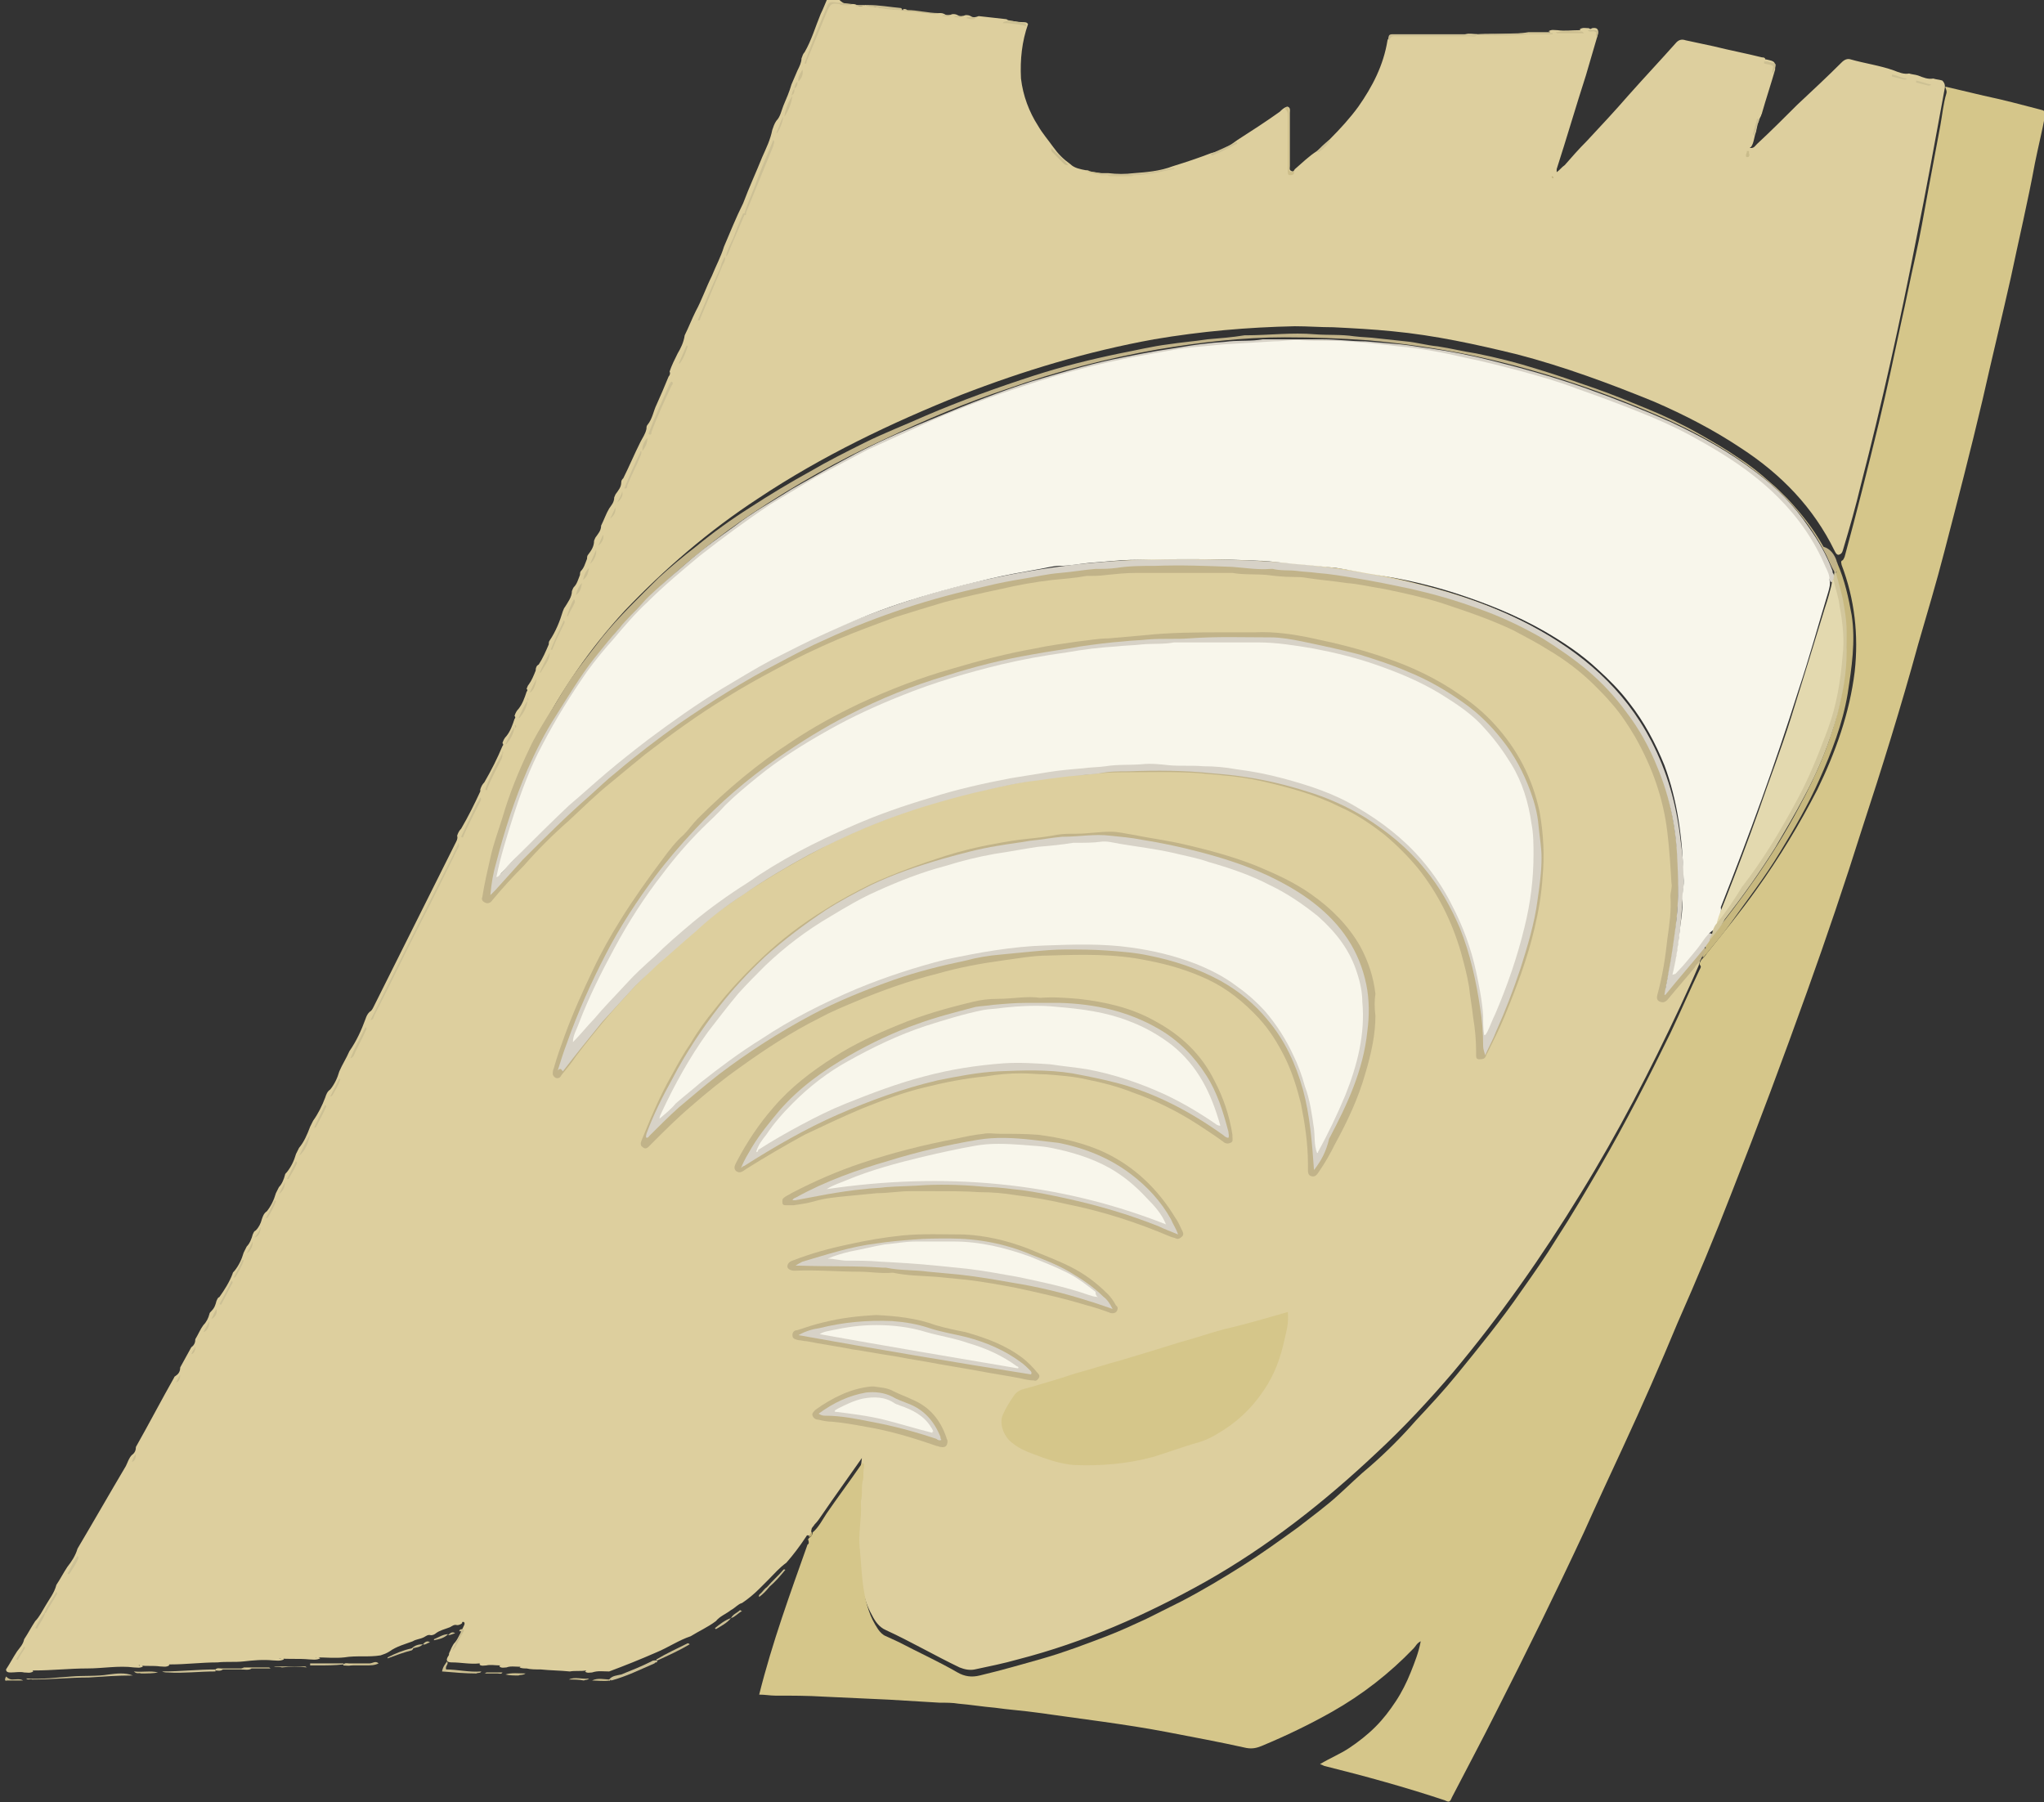 <svg version="1.1" id="Calque_1" xmlns="http://www.w3.org/2000/svg" x="0" y="0" viewBox="0 0 203 179" style="enable-background:new 0 0 203 179" xml:space="preserve"><rect x="0" y="0" width="203" height="179" fill="#333333" stroke="none"/><style>.st0{fill:#ddcf9e}.st1{fill:#d5c68a}.st2{fill:#ccc196}.st4{fill:#cdc093}.st5{fill:#ccc095}.st6{fill:#ccbf94}.st9{fill:#ccc096}.st11{fill:#ccbf91}.st12{fill:#ccbf93}.st13{fill:#cabe92}.st14{fill:#ccc093}.st15{fill:#cdc092}.st19{fill:#cec195}.st20{fill:#ccc094}.st21{fill:#cbbe8f}.st26{fill:#ccbf92}.st29{fill:#cbbf94}.st32{fill:#ccbf8f}.st33{fill:#cdc194}.st35{fill:#cfc291}.st36{fill:#cbbf93}.st38{fill:#cbbf92}.st42{fill:#c1b389}.st46{fill:#d7d2c7}.st48{fill:#f8f6eb}</style><path class="st0" d="M84.6.4c.2 0 .3 0 .5.1.3.2.5.1.8 0 .2 0 .3 0 .5.1 1.1.2 2.2.3 3.3.4 1.2.1 2.4.4 3.6.3.2 0 .3 0 .5.1.3.2.5.1.8 0 .2 0 .3 0 .5.1.3.2.5.1.8 0 .2 0 .3 0 .5.1.3.2.5.1.8 0l2.7.3c.1 0 .2.1.2.1.5.1 1 .2 1.5.2.2 0 .4 0 .5.2-.6 1.7-.8 3.5-.7 5.4.2 1.7.8 3.3 1.7 4.7.4.7 1 1.4 1.5 2.1.5.7 1 1.2 1.7 1.7.4.4 1 .5 1.5.6.1 0 .3 0 .4.1.4.1.9.2 1.3.2h.6c.8.1 1.7.1 2.5 0 1.3-.1 2.6-.2 3.9-.7 1.3-.4 2.5-.8 3.8-1.3 1-.2 1.8-.7 2.6-1.3 1.4-.9 2.8-1.8 4.2-2.8.2-.2.4-.4.7-.5.4 0 .3.4.3.6v5.3c0 .2-.1.4.2.5.2.1.2-.1.3-.2.7-.6 1.4-1.3 2.2-1.8.5-.3.9-.8 1.3-1.2 1-1 2-2.1 2.8-3.2 1.4-2 2.5-4.1 2.9-6.6 0-.1.1-.1.1-.2.1-.4.4-.3.7-.3h6.3c.6 0 1.3-.1 1.9-.1 1.7-.1 3.3.1 5-.2h2c.4 0-.1-.1 0-.1.3-.2.6-.1.9-.1.7.1 1.4 0 2.1 0h.2s-.1 0-.1-.1c.3-.2.6-.1.9-.1.1.1.2.1.3 0 .5-.1.7.1.6.6-.4 1.4-.8 2.7-1.2 4.1-1 3.1-1.9 6.2-2.9 9.3v.3c.3-.2.5-.5.8-.7.7-.8 1.4-1.6 2.2-2.4 1.4-1.5 2.8-3 4.1-4.5 1.6-1.8 3.2-3.5 4.8-5.3.3-.3.6-.3.9-.2.9.2 1.9.4 2.8.6 1.6.4 3.2.7 4.8 1.1.1 0 .2 0 .3.1 0 .1 0 .1.1.1.9.2.9.2.9 1-.4 1.4-.9 2.9-1.3 4.3 0 .1-.1.2-.1.3-.3.5-.4 1.1-.5 1.6-.2.5-.2 1.1-.5 1.5-.1 0-.1.1-.1.1h.1c.3 0 .4-.2.6-.4 1.4-1.3 2.7-2.6 4-3.9 1.5-1.4 3-2.8 4.4-4.2.3-.3.6-.4.9-.3 1.4.4 2.9.6 4.3 1.1.5.2 1 .4 1.5.3.3.1.6.1.9.2.5.2 1 .4 1.5.3.3.1.6.1.9.2.3.3.3.6.2 1-.9 4.9-1.8 9.9-2.8 14.8-1.6 8.2-3.4 16.3-5.5 24.4-.5 2.1-1.1 4.2-1.7 6.2-.1.3-.1.6-.5.7-.2 0-.3-.2-.4-.4-2.1-4.3-5.3-7.6-9.3-10.2-2.7-1.8-5.6-3.3-8.6-4.6-4.4-1.8-9-3.5-13.6-4.7-4.1-1-8.2-1.9-12.4-2.3-2-.2-3.9-.3-5.9-.4-1.3 0-2.5-.1-3.8-.1-4.7.1-9.3.5-14 1.3-6.6 1.2-12.9 3.1-19.1 5.5-7 2.8-13.9 6.1-20.2 10.3-4.9 3.2-9.3 7-13.3 11.2-3.4 3.7-6.3 7.9-8.6 12.4s-3.8 9.4-4.8 14.4c-.1.3-.3.7.1.9.4.2.5-.3.7-.5 1.9-2 3.7-4 5.7-6 6.4-6.2 13.4-11.7 21.2-16 7.6-4.2 15.7-7.2 24.3-8.8 3.1-.6 6.2-1 9.4-1.3 4.1-.4 8.2-.3 12.3-.2 6.3.2 12.5.8 18.6 2.4 4.8 1.2 9.4 2.9 13.6 5.6 5.8 3.8 9.6 9 11.2 15.8.4 1.8.6 3.6.7 5.4.3 4.3-.4 8.5-1.2 12.6v.2c0 .2-.2.5.1.7.3.1.4-.1.6-.3.7-.7 1.3-1.5 1.9-2.2.2-.3.4-.6.7-.7.5.1.3.5.2.8-.6 1.4-1.2 2.7-1.8 4-3 6.4-6.2 12.6-9.9 18.6-3.8 6.2-8 12.2-12.7 17.8-2.4 2.8-4.9 5.5-7.6 8-5.2 4.9-10.8 9.3-17 12.8-5.9 3.3-12 6-18.6 7.7-1.4.4-2.9.7-4.3 1-.5.1-1 0-1.5-.2-2.5-1.2-4.9-2.6-7.3-3.7-.7-.3-1.1-.9-1.4-1.5-.9-1.6-1.1-3.3-1.3-5.1-.1-1.3-.3-2.5-.2-3.8.2-2.2.2-4.4.5-6.7-1.4 2-2.7 3.8-4 5.7-.2.3-.4.6-.7.9-.1.2-.3.3-.3.5-.1.2.1.6-.3.6-.2-.1-.2.1-.3.2-.6.9-1.2 1.7-1.9 2.5-.7.5-1.2 1.1-1.8 1.7l-.9.9c-.5.5-1.1 1-1.7 1.4-.4.1-.7.5-1.1.7-.5.4-1.1.6-1.5 1.1-.8.6-1.7 1-2.5 1.5-1.2.4-2.2 1.1-3.4 1.6-1.6.7-3.1 1.3-4.7 1.9-.6 0-1.1-.1-1.7.1-.2 0-.5.1-.7-.1 0 0 .1 0 .1-.1-.5.1-1.1 0-1.6.1-1-.1-1.9-.1-2.9-.2-.5 0-1 0-1.4-.1-.2 0-.5 0-.7-.1.1-.1.2-.1.4-.1-.6.1-1.2-.1-1.7.1-.2 0-.5.1-.7-.1 0-.1.1-.1.2-.1h-.1c-.5 0-1-.1-1.4 0-.2 0-.5.1-.7-.1.1 0 .1-.1 0-.1-.9.1-1.8-.1-2.7-.1-.4 0-.7-.1-.4-.6.1-.1.1-.2.1-.3.2-.4.3-.8.6-1.1.4-.5.6-1.1.9-1.7.1-.2 0-.4-.2-.3v.1c-.1.1-.3.2-.5.2-.3-.1-.5.1-.7.2-.5.2-1 .3-1.4.6-.1.1-.3.2-.5.2-.3-.1-.5.1-.7.2-.4.2-.8.2-1.1.4-.8.3-1.6.5-2.3 1-.3.2-.6.3-.9.4-1.2.2-2.4 0-3.6.2-.9.1-1.9 0-2.8 0-.1 0 0 .1 0 0h.1c.1 0 .2 0 .3.1-.4.2-.8.1-1.1.1-1-.1-2 0-3-.1.2.1.4-.1.5.1-.4.2-.8.1-1.1.1-1-.1-2 0-2.9.1-.9.1-1.7 0-2.6.1-1.6 0-3.1.2-4.7.2h-.1c-.1.1.1 0 0 .1-.3.2-.6.1-.9.1-.7-.1-1.4 0-2-.1-.2-.1-.1.1 0 0h.1c.1 0 .1 0 .2.1-.3.2-.6.1-.9.1-1.5-.2-3.1.1-4.6.1-1.8 0-3.5.2-5.3.2h-.1c-.1 0 0 .1 0 .1-.3.2-.6.1-.9.1-.4-.1-.9 0-1.3 0-.2 0-.5 0-.5-.3.4-.6.7-1.2 1.1-1.8.3-.4.6-.7.7-1.2.4-.6.7-1.2 1.1-1.8.4-.4.7-1 1-1.5.4-.7.9-1.3 1.1-2.1.4-.6.7-1.2 1.1-1.8.4-.5.8-1.1 1-1.8 1.6-2.7 3.2-5.5 4.8-8.2.2-.4.3-.8.6-1.1.3-.2.4-.5.4-.8 1.3-2.3 2.5-4.6 3.8-6.9 0-.1.1-.1.2-.2.3-.2.4-.5.4-.8.4-.7.7-1.3 1.1-2 .3-.2.4-.5.4-.8.3-.5.5-1 .8-1.4.3-.3.5-.7.6-1.1 0-.1.1-.2.2-.3.3-.3.4-.6.5-1 .1-.2.1-.3.3-.4.5-.7 1-1.5 1.3-2.3 0-.1.1-.2.2-.3.4-.5.7-1.1.9-1.8l.3-.6c.3-.3.5-.8.6-1.2.1-.2.1-.3.3-.4.3-.3.5-.7.6-1.1.1-.3.2-.6.5-.8.4-.5.7-1.1.9-1.8l.3-.6c.3-.3.5-.8.6-1.2 0-.1.1-.2.2-.3.4-.5.7-1.1.9-1.8l.3-.6c.5-.6.8-1.3 1.1-2.1l.3-.6c.5-.7.9-1.5 1.2-2.3.1-.3.2-.6.5-.8.4-.5.7-1.1.9-1.8.3-.7.7-1.3 1-2 .7-1 1.2-2.1 1.6-3.2.1-.3.2-.5.4-.7.2-.1.3-.3.4-.5l8.1-16.2c.1-.2.3-.5.2-.8.1-.3.2-.5.4-.7.7-1.2 1.3-2.4 1.9-3.7v-.2c.1-.3.2-.5.4-.7.7-1.2 1.3-2.4 1.8-3.6.1-.1.1-.2 0-.3.1-.3.2-.5.4-.7.4-.5.6-1.1.8-1.7.1-.1.1-.2 0-.3.1-.3.2-.5.4-.7.4-.5.6-1.1.8-1.7.1-.1.1-.2 0-.3.1-.2.1-.3.2-.4.3-.4.5-.9.7-1.4 0-.3.1-.5.3-.6.4-.6.7-1.3 1-2 0-.1 0-.3.1-.4.6-.9 1-1.9 1.3-2.9.1-.2.1-.3.2-.4.3-.5.7-1 .7-1.6.1-.2.1-.3.2-.4.3-.3.4-.7.6-1.2 0-.1 0-.3.1-.4.3-.3.4-.7.6-1.2 0-.1 0-.3.1-.4.3-.4.6-.8.6-1.4.1-.2.1-.3.2-.4.2-.3.5-.6.5-1.1.3-.6.5-1.2.8-1.7.2-.3.5-.6.5-1.1.1-.2.1-.3.2-.4.2-.3.5-.6.5-1.1 0-.2.1-.3.2-.4.6-1.2 1.1-2.4 1.7-3.6.2-.4.5-.8.6-1.3 0-.1 0-.3.1-.4.5-.6.6-1.4.9-2 .4-.9.8-1.8 1.2-2.8.1-.1.2-.3.1-.5.2-.6.5-1.2.8-1.8.3-.5.6-1.1.7-1.8.4-.8.7-1.6 1.1-2.4.6-1.1 1-2.3 1.6-3.5.4-1 .9-1.9 1.2-2.9.6-1.4 1.2-2.9 1.9-4.3.6-1.6 1.3-3.1 1.9-4.6.4-.9.8-1.7 1-2.7.1-.3.2-.6.4-.9.4-.4.5-1 .7-1.5.3-.7.6-1.4.8-2.1.1-.2.2-.5.3-.7.1-.2.2-.5.3-.7.2-.4.4-.8.4-1.2.1-.2.1-.4.3-.6.7-1.2 1.1-2.6 1.6-3.8.3-.6.5-1.2.8-1.8.1-.3.3-.3.5-.3.6.9 1.2 1.3 1.8 1.1z"/><path class="st1" d="M80.2 153.4c.2-.1.1-.3.1-.4-.1-.1 0-.2.1-.3.2-.1.3-.3.3-.5.6-.5 1-1.3 1.4-1.9 1.1-1.6 2.3-3.2 3.4-4.8 0-.1.1-.1.2-.2.2.1.1.3.1.5-.1.4 0 .8-.1 1.2-.2.7 0 1.4-.2 2.1v.2c.1 1.5-.3 3-.1 4.6.2 2.1.2 4.1.9 6.1.2.6.5 1.2.9 1.8.2.3.5.6.8.7.4.2.9.4 1.3.6 1.9 1 3.9 1.9 5.8 3 .7.4 1.4.5 2.2.3 2.1-.5 4.2-1.1 6.3-1.7 2.1-.6 4.2-1.4 6.3-2.2 1.3-.5 2.6-1.1 3.9-1.7l3.6-1.8c2.1-1.1 4.1-2.3 6-3.5 1.9-1.2 3.7-2.5 5.5-3.8 1.4-1.1 2.8-2.1 4.1-3.3 1-.9 2-1.9 3.1-2.8 1.6-1.4 3.1-2.9 4.5-4.5 1.4-1.5 2.8-3 4.1-4.6 2.2-2.7 4.4-5.4 6.4-8.3 1.2-1.7 2.4-3.4 3.5-5.2 1.5-2.3 2.9-4.7 4.3-7.1 2.5-4.3 4.8-8.8 7-13.3 1-2.1 1.9-4.2 2.9-6.3.1-.2.2-.3 0-.5 0-.5.5-.7.7-1.1 1.7-2.1 3.4-4.2 4.9-6.3 2.3-3.2 4.3-6.5 6.1-10 1.8-3.7 3.2-7.6 3.7-11.7.4-3.6 0-7.2-1.3-10.6 0-.1-.1-.3 0-.4.2-.1.2-.2.3-.4 1.2-4.4 2.3-8.8 3.4-13.3.8-3.3 1.5-6.6 2.2-9.9.5-2.2.9-4.3 1.4-6.5.5-2.2.9-4.5 1.3-6.7.4-2.1.8-4.3 1.2-6.4.2-1.1.3-2.2.6-3.2.1-.3-.1-.5-.1-.7 1.3.3 2.5.6 3.8.9 1.9.4 3.8.9 5.7 1.4.4.1.4.2.4.6-.3 1.6-.7 3.2-1 4.7-.7 3.8-1.6 7.6-2.4 11.4-.9 4-1.9 8.1-2.8 12.1-1.2 5.1-2.5 10.1-3.8 15.1-.8 3.1-1.7 6.1-2.6 9.2-1.7 6.2-3.6 12.3-5.6 18.4-1.7 5.4-3.5 10.7-5.4 16-2.4 6.7-4.9 13.4-7.5 20-1.7 4.4-3.5 8.7-5.4 13-1.7 4.1-3.5 8.2-5.4 12.3-1.3 2.8-2.6 5.6-3.9 8.5-2.8 6-5.7 11.9-8.7 17.8-1.4 2.8-2.9 5.6-4.4 8.5-.2.5-.3.5-.7.3-3.9-1.3-7.9-2.4-11.9-3.4-.1 0-.2-.1-.5-.2 1-.6 2-1 2.9-1.6.9-.6 1.8-1.3 2.6-2.1s1.4-1.6 2-2.5c.6-.9 1.1-1.9 1.5-2.9.4-1 .8-2 1-3.1-.4.2-.5.5-.7.7-2.4 2.5-5.1 4.6-8.1 6.3-2.3 1.3-4.6 2.4-7 3.4-.5.2-.9.3-1.5.2-2.7-.6-5.4-1.1-8-1.6-2.1-.4-4.1-.7-6.2-1-2.2-.3-4.3-.6-6.5-.9-1.4-.2-2.9-.3-4.3-.5-1.2-.1-2.4-.3-3.6-.4-.6-.1-1.2-.1-1.9-.1-1.7-.1-3.4-.2-5-.3-2.2-.1-4.3-.2-6.5-.3-1.6-.1-3.2-.1-4.8-.1-.5 0-1-.1-1.6-.1 1.3-5.2 3.1-10.1 4.8-14.9z"/><path class="st2" d="M45.5 83.7c.2.3 0 .5-.1.7-1.2 2.4-2.3 4.7-3.5 7-1.6 3.1-3.1 6.3-4.7 9.4-.1.2-.1.5-.4.5 2.7-5.5 5.5-11 8.2-16.4.1-.3.3-.6.4-.9l.1-.1c-.1-.1 0-.1 0-.2z"/><path d="M3.2 166.8c-.2-.1-.4.1-.6-.1h.1c1.5.1 2.9-.1 4.4-.2 1.2-.1 2.5 0 3.7-.2.8-.1 1.6-.2 2.4.1-1.5 0-2.9.1-4.4.2-1.9 0-3.7.2-5.6.2z" style="fill:#cec194"/><path class="st4" d="M84.6.4c-.3.2-.7.1-1 .1-.1 0-.2-.1-.3-.1-.7-.1-.8 0-1.1.6l-2.1 5.1c0 .1 0 .3-.2.2.7-2 1.5-3.9 2.3-5.8.1-.2.2-.3.5-.3.6.1 1.3.1 1.9.2z"/><path class="st5" d="M76.8 13.9c.2.2 0 .4 0 .6l-2.7 6.6v.2c-.1.1-.1.1-.2 0 .3-1 .7-1.9 1.1-2.9.5-1.5 1.2-3 1.8-4.5z"/><path class="st6" d="M146.7 3.5c-.2.2-.5.1-.7.1h-7.2c-.3 0-.7-.1-.8.4-.1 0-.1-.1-.1-.2 0-.3.1-.4.4-.4h7.2c.4-.1.8 0 1.2 0-.1.1-.1.1 0 .1z"/><path class="st5" d="M72 25.5c.1.4-.2.7-.3 1-.7 1.7-1.4 3.3-2.1 5-.1.1 0 .4-.3.3.7-1.7 1.4-3.4 2.2-5.1.1-.3.2-.8.5-1.2z"/><path d="M116.5 16.7h.1c.1.1 0 .1-.1.1-.6.1-1.3.3-1.9.4-.7.1-1.3.2-2 .2-.9.1-1.7.1-2.6 0h-.7s-.1-.1 0-.1h2.5c1.6 0 3.1-.3 4.7-.6z" style="fill:#cdc095"/><path d="M128.5 17c.1.3-.1.4-.4.4-.2 0-.2-.2-.2-.4v-5.5c0-.3 0-.5-.3-.7.1-.1.2-.2.3-.2.1.1.1.3.1.4v5.9c.2.3.4.1.5.1z" style="fill:#cdbe8a"/><path class="st5" d="M66.7 37.9c.2.1.1.3 0 .4-.7 1.5-1.4 3-2 4.6 0 .1 0 .4-.3.2.6-1.7 1.4-3.3 2.1-5 0-.1.1-.1.1-.1s0-.1.1-.1z"/><path class="st9" d="M60.5 166.8c.3-.4.8-.4 1.2-.5 1-.4 2-.8 3-1.3.1-.1.3-.1.5-.1l.1.1-.1.1h-.1l-.1.1c-1.4.6-2.8 1.3-4.3 1.7 0-.1-.1-.1-.2-.1.1 0 0 0 0 0z"/><path d="M16.7 166.1c-.2 0-.4 0-.6-.1h.1c1.7 0 3.5-.2 5.2-.2v.2c-1.6 0-3.2.2-4.7.1z" style="fill:#cfc398"/><path class="st5" d="M73.8 21.2h.2c-.5 1.2-1 2.3-1.5 3.5-.1.3-.2.6-.4.8.1-.6.4-1.2.7-1.8.3-.8.6-1.6 1-2.5z"/><path class="st4" d="M151.8 3.4c-1.7.2-3.4.1-5.1.1 0 0-.1-.1 0-.1 1.7 0 3.4-.1 5.1-.1v.1z"/><path class="st11" d="M44.4 165c.2.3-.2.4-.1.8 1.1 0 2.3.3 3.5.2-.1.2-.3.1-.5.2-1.1 0-2.2-.1-3.4-.2.1-.5.3-.7.5-1z"/><path class="st5" d="M47.7 79.2c.1.1.1.2 0 .4-.6 1.2-1.2 2.3-1.7 3.5 0 .1-.1.1-.2 0 .5-1.1 1-2.1 1.5-3.2.2-.3.3-.5.4-.7z"/><path class="st12" d="M49.9 74.8c0 .2 0 .4-.1.6-.5 1-1 1.9-1.4 2.9 0 .1 0 .3-.2.1.4-1.2 1-2.4 1.7-3.6z"/><path class="st9" d="M63.7 44.8c0 .2 0 .3-.1.5-.4 1-.9 1.9-1.3 2.9 0 .1 0 .4-.3.3.5-1.2 1-2.4 1.6-3.6 0-.1 0-.1.1-.1z"/><path class="st13" d="M65.2 164.8c1-.6 2.1-1.1 3.1-1.6 0 0 .1 0 .2.1-1 .6-2.1 1.1-3.2 1.6l-.1-.1z"/><path class="st14" d="M36.3 102c.1.1.1.1.1.2-.4.9-.9 1.8-1.3 2.7-.1.1-.2.2-.3.2.4-1 1-2.1 1.5-3.1z"/><path class="st4" d="M89.6 1c-.9 0-1.8-.1-2.7-.3-.2 0-.5 0-.8-.1-.1 0 .1-.1.1-.1 1.1 0 2.2.2 3.3.3.1.1.1.2.1.2z"/><path class="st5" d="M56 61.6c.1.1.1.2 0 .4-.4.8-.8 1.6-1.1 2.4 0 .1-.1.2-.2.1.4-1 .9-2 1.3-2.9z"/><path class="st15" d="M93.2 1.3c-.1.1-.3.1-.4.1l-3-.3-.1-.1c.1-.1.3-.1.4 0 1 0 2.1.3 3.1.3z"/><path d="M122.8 14.1c.1.1.1.2 0 .2-.8.4-1.5.8-2.3 1.1-.1.1-.2 0-.3-.1.9-.4 1.8-.8 2.6-1.2z" style="fill:#cdc195"/><path d="M45.6 162c.1-.2.1-.2.4-.2.1.1.1.2 0 .3-.3.5-.5 1-.8 1.5-.1.1-.2.3-.3.3.3-.5.5-1.1.8-1.6.2-.2.2-.3-.1-.3z" style="fill:#cbbe91"/><path d="M34.1 165.3c.2-.2.4-.1.6-.1h2c.3 0 .6-.3.9 0-.4.2-.8.2-1.3.2H35c-.2 0-.5-.1-.9-.1.1 0 0 0 0 0z" style="fill:#ccbe8f"/><path class="st5" d="M23 127.2c.1.1.1.1.1.2-.4.7-.7 1.4-1.1 2.1 0 .1-.1.1-.2 0 .4-.7.8-1.5 1.2-2.3z"/><path class="st19" d="M31.6 165.4h-.8v-.2h3.3s.1.1 0 .1c-.8.1-1.7.1-2.5.1z"/><path class="st20" d="M32.3 109.7c0 .1.1.1.1.2-.3.7-.7 1.4-1 2 0 .1-.2.1-.2.1.3-.7.7-1.5 1.1-2.3z"/><path class="st14" d="M76.2 157.6c.5-.6 1.1-1.1 1.6-1.7.1-.1.1 0 .2 0-.5.6-1 1.2-1.6 1.7-.1.1-.2.1-.2 0z"/><path class="st21" d="M28 165.6c-.3-.1-.6 0-.8-.1h3.1c.1 0 .1.1.2.1-.8-.1-1.7-.1-2.5 0z"/><path class="st6" d="M38.5 164.7v-.1c.8-.4 1.5-.7 2.4-.9l.1.1-.1.1c-.8.2-1.6.5-2.4.8z"/><path d="M106.1 16.4c-.1 0-.3 0-.4-.1l-1.2-1.2c-.1-.1-.1-.2-.1-.4.6.6 1.2 1.1 1.7 1.7z" style="fill:#cabd90"/><path class="st5" d="M5.6 158.1c.1.1.1.2 0 .3-.3.6-.7 1.1-1 1.7 0 .1-.1.1-.2.1.3-.8.8-1.4 1.2-2.1zM30.8 112.7c-.2.8-.4 1.5-1.1 2.1.4-.8.7-1.5 1.1-2.1z"/><path d="M24 165.7c.1 0 .2-.1.2-.1h2.5c.1 0 .1.1.2.1H25c-.3.1-.6 0-1 0z" style="fill:#cbbd8e"/><path class="st2" d="M7.7 154.5c0 .1.1.1.1.2-.2.6-.6 1.1-.9 1.6 0 .1-.1 0-.2 0 .3-.6.6-1.2 1-1.8z"/><path class="st20" d="M54.6 64.8c0 .8-.6 1.4-.9 2h-.1c.3-.7.6-1.3 1-2z"/><path d="M156.7 3.1c.2.1.4-.1.6.2h-2.6c-.1 0-.2-.1-.2-.1.8-.1 1.5-.1 2.2-.1z" style="fill:#ccbe90"/><path d="M101.9 2.6c-.6-.2-1.2-.2-1.8-.3h-.5c.1-.2.2-.1.3-.2.6-.1 1.2.1 1.8.2.2 0 .2.1.2.3z" style="fill:#ccc092"/><path class="st26" d="M78.7 9.5c-.1.8-.4 1.5-.8 2.1.1-.8.4-1.5.8-2.1z"/><path d="M151.8 3.4v-.1h2.4v.1h-2.4z" style="fill:#cbbe90"/><path class="st20" d="m68.2 34.3.1.1c-.2.6-.4 1.2-.8 1.7h-.1c.3-.6.5-1.2.8-1.8z"/><path class="st12" d="m33.7 107.1.1.1c-.2.6-.5 1.1-.8 1.6 0 0-.1.1-.2.1l.9-1.8z"/><path d="M21.4 165.8c.2-.2.4-.1.6-.1h2.1s.1.1 0 .1h-1.9c-.4.1-.6.1-.8 0z" style="fill:#cbbe8e"/><path class="st20" d="M29.4 115.3c0 .1.1.1.1.2-.2.5-.5 1-.8 1.5 0 .1-.1.1-.2.1l.9-1.8zM24.1 125.1l.1.1c-.2.6-.5 1.1-.8 1.6 0 0-.1.1-.2.1l.9-1.8z"/><path class="st6" d="m27.3 119.2.1.1c-.2.6-.5 1.1-.8 1.6 0 0-.1.1-.2.1l.9-1.8z"/><path class="st29" d="m71.1 161.8-.1-.1c.5-.4 1-.8 1.6-1-.4.5-1 .8-1.5 1.1z"/><path class="st19" d="m132 13.9.1.1c-.3.4-.7.8-1.1 1.1h-.3c.4-.4.8-.8 1.3-1.2z"/><path class="st6" d="M57 59.5c.1.1.1.2.1.3-.2.5-.5.9-.7 1.4h-.1c.2-.6.4-1.2.7-1.7z"/><path class="st12" d="M52.4 69.6c-.1.7-.4 1.2-.8 1.7h-.1c.3-.6.5-1.2.9-1.7z"/><path d="M14 166.2c-.2-.1-.4.1-.7-.2.9.1 1.6-.1 2.4.1-.5.1-1.1.1-1.7.1z" style="fill:#ccbe8d"/><path class="st12" d="M51.1 72.2c-.1.7-.4 1.2-.8 1.7h-.1c.3-.6.5-1.2.9-1.7z"/><path class="st26" d="M176.1 7.3c0-.1 0-.1 0 0-.3-.3.2-.6-.1-.8-.2-.1-.5-.1-.8-.2v-.2h.3c1 .3 1 0 .6 1.2z"/><path class="st5" d="M4.5 160.1c-.1.6-.5 1-.8 1.6 0 .1-.1 0-.2 0 .3-.6.5-1.1 1-1.6z"/><path d="M.6 166.5c.2.2.4.3.6.3.4 0 .8-.1 1.1.1H.7c-.3.1-.2-.2-.1-.4z" style="fill:#c8bb8d"/><path class="st5" d="M174.2 13.5c0-.1-.1-.1-.1-.2.1-.5.3-1 .4-1.5h.2c0 .1 0 .3-.1.4 0 .1-.1.1-.1.1 0 .5-.2.8-.3 1.2z"/><path class="st6" d="M77.8 11.6c-.1.6-.3 1.1-.6 1.6h-.1c.3-.6.4-1.2.7-1.6z"/><path class="st20" d="M2.4 163.5c.1.1.1.2 0 .3-.2.3-.4.6-.6 1 0 .1-.1 0-.2 0 .3-.5.6-.9.8-1.3z"/><path class="st12" d="M53.3 67.4c-.1.6-.3 1.2-.7 1.4.2-.4.4-.9.7-1.4z"/><path class="st21" d="M56.5 166.8c.6-.3 1.3 0 2-.1-.2.2-.4.1-.5.2-.5-.1-1-.1-1.5-.1z"/><path class="st32" d="M50.2 166.3c.6-.2 1.3-.1 2-.1-.3.2-.5.1-.7.2-.4 0-.9 0-1.3-.1z"/><path class="st29" d="M59.2 54.6c.1.4-.2 1.1-.6 1.4.2-.5.4-.9.6-1.4z"/><path class="st33" d="M189.4 7.8c-.1.1-.2.1-.3.1l-1.2-.3v-.2c.6.1 1 .4 1.5.4z"/><path d="M76.2 157.6h.2c-.3.4-.6.7-1 1-.1-.2.1-.3.2-.4.2-.2.3-.4.6-.6z" style="fill:#cabe91"/><path class="st33" d="M191.8 8.4c-.1.1-.2.1-.3.1l-1.2-.3V8c.5.1 1 .3 1.5.4z"/><path class="st35" d="M109.3 17.2v.1c-.5.1-.9-.2-1.3-.2-.1 0 .1-.1.1-.1.4.1.8.1 1.2.2z"/><path class="st36" d="M43.1 162.9v-.1c.5-.2.9-.5 1.4-.5-.4.4-.9.5-1.4.6z"/><path class="st32" d="M48.1 166.2c.1 0 .2-.1.2-.1h1.6c-.1.2-.3.1-.5.1h-1.3z"/><path class="st36" d="M25.9 121.8c0 .5-.2 1-.6 1.1.3-.4.5-.7.6-1.1z"/><path class="st6" d="M28.3 117.4c0 .5-.2.9-.6 1.2l.6-1.2z"/><path class="st36" d="M20.8 131.2c0 .5-.2 1-.6 1.1.2-.4.4-.7.6-1.1z"/><path d="M58.8 166.9c.6-.3 1.2-.1 1.8-.1v.1c-.7.1-1.3 0-1.8 0z" style="fill:#c8bb8c"/><path class="st38" d="M25.1 123.3c0 .5-.2.9-.6 1.2l.6-1.2z"/><path class="st13" d="M72.6 160.7c.2-.4.6-.5.9-.8 0 0 .1.1.2.1-.4.2-.7.6-1.1.7z"/><path d="M158.6 3.7c-.1-.1-.1-.2-.1-.3.1-.2 0-.2-.2-.3-.2 0-.5.1-.6-.1h.4c.7 0 .7 0 .5.7z" style="fill:#c7bb8f"/><path class="st26" d="M79.7 6.9c.1.5-.1.9-.4 1.2-.1-.5.2-.8.4-1.2z"/><path class="st36" d="M57.8 57.9c-.1.6-.2.9-.6 1.2.1-.5.3-.9.6-1.2zM58.5 56.4c-.1.6-.2.9-.6 1.2.1-.5.3-.9.6-1.2zM61.1 50.4c.1.4-.1.8-.5 1.1.2-.4.4-.8.5-1.1zM61.8 48.8c.1.4-.1.8-.5 1.1.2-.4.4-.7.5-1.1z"/><path class="st29" d="M64.3 43.5c0 .5-.2.9-.5 1.3v-.2c0-.4.2-.8.5-1.1z"/><path class="st36" d="M59.9 53.1c.1.4-.1.8-.5 1.1.2-.4.3-.7.5-1.1z"/><path class="st38" d="M17.9 136.5c0 .4-.1.7-.4.8.1-.3.3-.6.4-.8z"/><path class="st36" d="M21.5 130c.1.4-.1.8-.5 1 .2-.4.3-.7.5-1z"/><path class="st38" d="M13.5 144.4c0 .4-.1.7-.4.8.1-.3.2-.6.4-.8z"/><path d="M19.4 133.7c0 .4-.1.7-.4.8.1-.3.3-.5.4-.8z" style="fill:#cbbe92"/><path class="st38" d="M40.9 163.7c.3-.3.7-.4 1.1-.4-.3.3-.6.3-1 .4 0 .1-.1.1-.1 0z"/><path class="st0" d="M146.7 3.4v.1h-1.3c.4-.2.8-.1 1.3-.1z"/><path class="st4" d="M85.9.5c-.3.2-.6.1-.9.1-.1 0 .1-.1.1-.1h.8z"/><path class="st11" d="M96.9 1.8c-.2.2-.6.1-.9 0-.1 0 .1-.1.1-.1.3 0 .6 0 .8.1z"/><path d="M173.7 15.2c0 .1.1.2 0 .3 0 .1-.1.1-.2.1s-.1-.1-.1-.2.1-.2.1-.4h.2v.2z" style="fill:#c9bc8b"/><path class="st11" d="M95.7 1.6c-.3.2-.6.1-.9.1-.1 0 .1-.1.1-.1h.8z"/><path class="st15" d="M94.5 1.5c-.3.2-.6.1-.9.1-.1 0 .1-.1.1-.1h.8z"/><path class="st0" d="M24 165.8v-.1h1c-.3.2-.7.1-1 .1zM34.1 165.4v-.1h1c-.3.2-.7.1-1 .1z"/><path class="st36" d="M44.5 162.4c.2-.2.4-.4.7-.2-.3.1-.5.2-.7.2z"/><path class="st38" d="M42 163.3c.2-.2.4-.4.7-.2-.3.1-.5.3-.7.2z"/><path class="st26" d="M78.9 8.8c0 .3 0 .5-.3.7.1-.3.1-.5.3-.7zM79.2 8.1c0 .3 0 .5-.3.7 0-.3.1-.5.3-.7z"/><path class="st0" d="M21.4 165.8h.7c-.2.2-.5.1-.7.1v-.1zM90.1 1h-.4V.9c.1 0 .2 0 .4.1z"/><path class="st12" d="M49.9 74.6c.1.1.1.2 0 .3v-.3zM51.2 72c.1.1.1.2 0 .3-.1-.2-.1-.3 0-.3zM52.4 69.3c.1.1.1.2 0 .3v-.3z"/><path class="st0" d="M65.2 164.8h.2c-.1 0-.1.1-.2.1v-.1zM40.9 163.7h.2c-.1 0-.1.1-.2.1v-.1zM65 165.1l.1-.1-.1.1zM45.4 83.8l-.1.1c.1 0 .1 0 .1-.1zM63.7 44.6v.2h-.1c0-.1.1-.1.1-.2zM66.6 38l-.1.1c.1 0 .1 0 .1-.1zM174.5 12.4l.1-.1-.1.1zM60.5 166.9v-.1h.2c-.1 0-.1.1-.2.1z"/><path class="st1" d="M127.9 130.3c.1 1-.1 1.8-.3 2.6-.4 1.9-1 3.6-2.1 5.2-1.2 1.8-2.7 3.2-4.6 4.3-.8.5-1.6.8-2.4 1-1.3.4-2.7.9-4 1.3-2.6.7-5.2.9-7.8.8-1.4-.1-2.8-.6-4.1-1.1-.8-.3-1.5-.6-2.2-1.2-.7-.6-1.2-1.8-.8-2.7.3-.7.7-1.3 1.1-1.9.2-.3.5-.5.8-.6 1.8-.5 3.5-1 5.3-1.6 1.5-.4 3-.9 4.5-1.3 2-.6 4-1.2 5.9-1.8 1.5-.4 2.9-.9 4.4-1.3 2.2-.5 4.2-1.1 6.3-1.7z"/><path class="st42" d="M182.4 55.7c0 .1.1.2.1.3-.1.3.1.6-.1.8h-.2c-.4-.6-.6-1.3-1-2-1.5-2.9-3.5-5.2-6-7.3-3.4-2.8-7.3-4.9-11.4-6.6-5.7-2.4-11.5-4.3-17.6-5.6-3.4-.7-6.9-1.2-10.3-1.5-2.8-.2-5.5-.3-8.3-.3-4.2 0-8.4.5-12.6 1.2-5.1.9-10.1 2.2-14.9 3.9-4.2 1.4-8.2 3.1-12.2 5-4.6 2.1-9 4.6-13.2 7.4-3.3 2.2-6.5 4.8-9.4 7.5-4.7 4.4-8.4 9.5-11.5 15.2-.8 1.5-1.5 3.1-2.1 4.8-1.1 3.2-2.2 6.4-2.8 9.8.8-.9 1.6-1.8 2.4-2.6 1.6-1.8 3.4-3.5 5.1-5.1 2.3-2.2 4.7-4.2 7.1-6.1 5.6-4.4 11.7-8.2 18.3-11.1 6.9-3.1 14-5.3 21.5-6.4 2.4-.4 4.8-.6 7.3-.8 3-.2 5.9-.3 8.9-.2 3 .1 6.1.2 9.1.5 4.5.4 8.9 1 13.2 2.2 4.4 1.2 8.6 2.7 12.4 5.1 7.1 4.4 11.1 10.8 12.2 19.1.7 5.2.1 10.3-1 15.4 1-1.2 2.1-2.4 3.1-3.6.2-.3.4-.6.8-.6.3.4-.1.7-.3 1-.1.4-.5.6-.7 1-.9 1.1-1.8 2.1-2.7 3.2-.2.2-.4.3-.7.2-.3-.1-.4-.3-.3-.7.5-1.8.8-3.7 1-5.6.2-1.4.4-2.8.3-4.2 0-.4.2-.9.1-1.3-.1-1.7-.2-3.3-.4-5-.4-3.4-1.5-6.5-3.2-9.5-.7-1.2-1.5-2.4-2.4-3.4-.5-.6-1-1.1-1.6-1.7-1.4-1.4-3-2.6-4.7-3.6-1.1-.7-2.3-1.3-3.4-1.9-2.3-1.1-4.7-1.9-7.1-2.7-1.9-.6-3.8-1-5.7-1.4-1.3-.2-2.5-.5-3.8-.6-1.3-.2-2.6-.3-3.9-.5-.5-.1-1-.1-1.4-.1-.9 0-1.8-.1-2.6-.2-1.1-.1-2.3 0-3.4-.2h-9.6c-1 0-1.9.1-2.9.2-.7.1-1.3.1-2 .1-1.1.2-2.3.3-3.4.4-1.7.2-3.4.5-5.1.9-1.9.4-3.7.8-5.6 1.3-1.7.5-3.3 1-4.9 1.5-1.9.7-3.8 1.4-5.7 2.2-2.1.9-4.2 1.9-6.2 3-1.7.9-3.3 1.8-4.9 2.8-2.8 1.7-5.4 3.6-8 5.6-1.1.9-2.2 1.8-3.4 2.8-1.5 1.2-2.8 2.5-4.2 3.8-1.6 1.4-3.1 2.9-4.5 4.5-1.1 1.1-2.1 2.2-3.1 3.4-.2.3-.5.4-.8.2-.2-.1-.3-.3-.2-.5.2-1.3.5-2.6.8-3.9.3-1.4.8-2.7 1.2-4 .7-2.4 1.6-4.6 2.7-6.9.5-1.1 1.2-2.2 1.8-3.2.8-1.2 1.5-2.5 2.3-3.7 1-1.4 2.1-2.8 3.1-4.1 1.7-2.1 3.7-4 5.6-5.9 1.2-1.1 2.4-2.1 3.7-3.1 1.7-1.4 3.5-2.7 5.4-3.9 2-1.3 4-2.5 6-3.6 1.7-1 3.5-1.9 5.3-2.8 2-1 4.1-1.8 6.1-2.7 3.5-1.5 7.1-2.8 10.8-4 2.8-.9 5.6-1.6 8.5-2.2 1.6-.3 3.2-.7 4.8-.9 1.3-.2 2.6-.3 3.9-.5 1.2-.1 2.5-.2 3.7-.4h.1c2.3 0 4.6-.3 6.9-.1 1.3.1 2.6 0 3.9.2.8.1 1.6.1 2.3.2.9.1 1.9.2 2.8.3 1.1.1 2.1.4 3.2.5 1.3.2 2.5.5 3.8.7 2 .4 4 .9 5.9 1.5 2 .6 4 1.3 6 2 1.7.6 3.4 1.3 5.1 2 1.7.7 3.4 1.5 5 2.4 1.4.8 2.8 1.6 4.1 2.5 1.1.7 2.1 1.5 3.1 2.4.6.5 1.1 1 1.7 1.6 1.4 1.5 2.6 3 3.6 4.8.7.2 1.1.8 1.3 1.4z"/><path class="st42" d="M121.4 62.8h3.2c2-.1 3.9.2 5.8.6 2.4.5 4.8 1.1 7.1 1.9 2.7.9 5.2 2.1 7.5 3.7 1.2.8 2.4 1.8 3.4 2.9 2.3 2.5 3.8 5.4 4.5 8.7.4 2.2.5 4.4.3 6.5-.1 1.7-.4 3.4-.8 5.1-.7 3-1.8 5.9-3 8.8-.5 1.2-1.1 2.4-1.7 3.6-.1.1-.1.3-.2.4-.1.2-.4.2-.6.2-.3 0-.3-.2-.3-.5v-.3c0-1.1-.1-2.2-.3-3.4-.1-1-.3-2-.4-3-.2-1.2-.5-2.3-.8-3.4-.9-3.1-2.3-5.9-4.3-8.4-1-1.2-2.1-2.3-3.3-3.3-1.4-1.1-2.9-2.1-4.5-2.8-2.4-1.2-5-1.9-7.6-2.5-1.3-.3-2.7-.5-4-.6-.7-.1-1.4-.1-2.1-.2-2.7-.2-5.5-.1-8.2-.1-1 0-1.9.1-2.9.2-.5.1-1.1.1-1.6.1-3.5.3-6.9 1-10.3 1.8-3.4.8-6.7 1.9-9.9 3.2-1.7.7-3.5 1.5-5.1 2.4-3 1.6-5.9 3.3-8.6 5.2-1.3.9-2.5 1.8-3.7 2.8-1 .8-1.9 1.7-2.9 2.6-1 .9-2 1.9-3 2.9-1.1 1.2-2.2 2.4-3.2 3.6-.9 1.1-1.8 2.2-2.7 3.4-.4.6-.8 1.1-1.3 1.7-.1.1-.2.3-.3.4-.3.2-.6 0-.7-.3 0-.2 0-.4.1-.6.3-1.1.7-2.2 1.1-3.3.8-2.2 1.8-4.4 2.8-6.5.8-1.7 1.7-3.3 2.7-4.9 1.3-2.1 2.8-4.2 4.3-6.2.6-.8 1.2-1.6 2-2.3.5-.5.9-1.1 1.4-1.6 2.9-2.9 6-5.5 9.4-7.7 2.1-1.4 4.3-2.6 6.6-3.7 3-1.4 6.1-2.6 9.3-3.5 2.7-.8 5.4-1.5 8.2-2 1.4-.3 2.9-.5 4.3-.7 1-.1 2-.3 3-.3 1.1-.1 2.3-.2 3.4-.3 2.8-.3 5.5-.3 7.9-.3z"/><path class="st42" d="M136.6 100.9c0 1.8-.4 3.7-1 5.7-.7 2.5-1.8 4.8-3 7-.5 1-1 1.9-1.7 2.9-.2.3-.4.4-.7.3-.3-.1-.3-.4-.3-.6v-.6c0-2-.3-4-.7-6-.4-1.6-.9-3.2-1.6-4.6-.7-1.4-1.5-2.7-2.6-3.9-1.5-1.6-3.1-2.9-5-3.8-1.9-.9-3.9-1.5-6-1.9-3.3-.7-6.6-.6-9.9-.5-1.5 0-3.1.3-4.6.5-2.2.3-4.3.7-6.4 1.3-2.8.7-5.6 1.7-8.2 2.8-1.2.5-2.4 1-3.5 1.6-2.8 1.4-5.4 3.1-7.9 4.9-1.7 1.2-3.3 2.5-4.9 3.9-1.3 1.1-2.6 2.4-3.8 3.6l-.4.4c-.2.2-.4.2-.6 0-.2-.1-.2-.4-.1-.6.9-2.2 1.8-4.4 3-6.5.6-1.1 1.2-2.2 1.9-3.2.7-1.2 1.5-2.3 2.4-3.4 1.4-1.8 3-3.5 4.7-5.1 1.9-1.8 4-3.4 6.3-4.8 1.4-.9 2.9-1.7 4.5-2.5 2.4-1.1 4.9-2 7.4-2.8 1.6-.5 3.2-.9 4.9-1.2 1.1-.2 2.2-.4 3.3-.5 1-.1 1.9-.2 2.9-.4.6-.1 1.3-.1 1.9-.1 1.1 0 2.3-.2 3.4-.2.8 0 1.5.2 2.2.3 1.5.3 2.9.5 4.4.8 2.7.6 5.4 1.3 7.9 2.3 1.9.8 3.7 1.6 5.4 2.8 2 1.4 3.7 3.1 4.9 5.2.8 1.5 1.3 3 1.5 4.7-.1.7-.1 1.3 0 2.2z"/><path class="st42" d="M103.3 99.1c1.3-.1 2.6 0 3.8.1 2.7.3 5.3.9 7.6 2.2 2.6 1.4 4.6 3.3 5.9 5.9.9 1.7 1.5 3.5 1.8 5.4v.2c0 .2.1.5-.2.6-.2.1-.5.1-.7-.1-.8-.6-1.6-1.1-2.5-1.7-2-1.3-4.2-2.4-6.5-3.2-1.5-.6-3.1-1-4.6-1.3-1.3-.3-2.7-.4-4-.5-.8 0-1.6-.1-2.5-.1-1.2 0-2.3.1-3.5.3-2.1.2-4.1.6-6.1 1.1-2.1.5-4.2 1.3-6.2 2.1-1.9.8-3.8 1.7-5.7 2.6-2 1.1-3.9 2.2-5.8 3.4-.3.2-.6.5-1 .2-.3-.3-.1-.6.1-1 1-1.9 2.2-3.7 3.6-5.3 1.7-2 3.8-3.6 6-5 2-1.3 4.2-2.3 6.4-3.2 2.4-1 4.9-1.7 7.4-2.3.8-.2 1.6-.3 2.5-.3 1.5 0 2.9-.3 4.2-.1z"/><path class="st42" d="M92.8 118.3h-2.4c-1.1 0-2.2.2-3.3.2-1 .1-2.1.2-3.1.3-1 .1-2.1.2-3.1.5-.7.2-1.4.3-2.1.4H78c-.2 0-.3-.1-.3-.3 0-.2 0-.3.1-.4.2-.2.5-.3.8-.5 2.3-1.2 4.6-2.2 7-3 3-1 6.1-1.8 9.3-2.4.9-.2 1.8-.4 2.8-.5.5-.1 1 0 1.5 0 1.3 0 2.6 0 3.9.1 2.3.3 4.6.8 6.7 1.8 2.9 1.4 5.2 3.6 6.9 6.4.3.4.5.9.7 1.3.1.2.2.4 0 .6-.2.2-.4.3-.6.2-.2-.1-.4-.1-.6-.2-3.3-1.4-6.7-2.5-10.2-3.2-1.7-.4-3.4-.7-5.1-.9-1.2-.2-2.4-.3-3.6-.3-1.4-.1-2.9-.1-4.5-.1zM111 129.9c0 .4-.3.6-.7.5-.8-.3-1.7-.6-2.5-.8-2.3-.7-4.6-1.2-6.9-1.7-1.6-.3-3.2-.6-4.9-.8-1-.1-2-.2-3.1-.3-1.4-.1-2.8-.1-4.2-.4h-.1c-1.1.1-2.2-.1-3.2-.1-2.2 0-4.3-.2-6.5-.1-.4 0-.7-.2-.7-.4 0-.3.2-.5.5-.6 1.8-.7 3.6-1.2 5.5-1.6 1.8-.4 3.5-.7 5.4-.9 2.1-.2 4.1-.1 6.1-.1 2.2.1 4.3.6 6.4 1.4 1.4.6 2.8 1.1 4.2 1.8 1.4.7 2.6 1.6 3.7 2.7.3.3.6.7.8 1.1.1.1.2.2.2.3zM87 130.6c2 .1 4 .3 5.9 1 1 .3 2 .5 3 .7 2.1.6 4 1.3 5.7 2.6.5.4 1 .9 1.4 1.4.1.1.3.3.2.5-.1.2-.3.4-.5.3-.4 0-.9-.1-1.3-.2-1.5-.3-3-.5-4.5-.8-1.2-.2-2.3-.4-3.5-.6-1.5-.3-3-.5-4.5-.8-1.4-.2-2.9-.5-4.3-.7-1.5-.3-3-.5-4.5-.8-.3 0-.5-.1-.8-.1-.3-.1-.6-.1-.6-.5s.3-.5.5-.5c.9-.3 1.8-.6 2.7-.8 1.6-.4 3.3-.6 5.1-.7zM86.8 137.7c.6.1 1.3.1 2 .5.6.3 1.2.5 1.8.8 1.7.7 2.8 2 3.4 3.8 0 .1.1.2.1.3 0 .5-.2.7-.7.6-.1 0-.3-.1-.4-.1-2.3-.8-4.6-1.5-7-1.9-1.1-.2-2.2-.4-3.3-.5-.5 0-1-.1-1.4-.2-.2 0-.5-.1-.6-.4-.1-.2.1-.4.3-.6 1.7-1.2 3.5-2.1 5.5-2.3h.3z"/><path class="st35" d="M110 17.4h2.6c-.1.1-.2.1-.4.1h-1.9c-.1 0-.2 0-.3-.1z"/><path d="M80.6 152.1c.1.4 0 .6-.3.5.1-.1.2-.3.3-.5z" style="fill:#bbab73"/><path d="M154.3 17.6s0 .1-.1.1l-.1-.1s0-.1.1-.1c0 0 0 .1.1.1z" style="fill:#bfb17d"/><path d="M182.4 56.8c0-.3-.1-.6.1-.8.7 1.6 1.1 3.4 1.4 5.1.2 1.3.2 2.6.1 3.9-.1 1.3-.3 2.6-.5 3.9-.5 3-1.6 5.8-2.8 8.5-1.1 2.5-2.5 4.9-3.9 7.2-1.5 2.5-3.3 4.8-5 7.2-.7 1-1.5 1.9-2.3 2.9-.1.1-.2.3-.4.4 0-.3.3-.6.3-1-.1-.3.2-.5.3-.7 3.3-4.1 6.4-8.4 8.9-13.1 1.9-3.5 3.4-7 4.2-10.9.8-3.9.8-7.8-.4-11.7-.1-.4-.2-.6 0-.9z" style="fill:#c7b87f"/><path class="st46" d="M169.8 93.4c-.1.2-.3.4-.4.6-1.3 1.6-2.7 3.2-4 4.8h-.1c.1-.7.3-1.5.4-2.2.3-1.5.5-3 .7-4.5.3-2.1.3-4.2.2-6.3-.1-3.3-.7-6.5-2-9.6-.8-2-1.8-3.8-3.1-5.5-1.1-1.5-2.3-2.8-3.7-4-1.4-1.2-3-2.3-4.6-3.3-2.1-1.2-4.2-2.2-6.5-3-2.2-.8-4.3-1.4-6.5-1.9-1.9-.4-3.8-.8-5.7-1.1-1.2-.2-2.4-.4-3.7-.5-.7-.1-1.3-.1-2-.2-.8-.1-1.6 0-2.4-.2h-.2c-1.3.1-2.5-.1-3.8-.2-2.6-.1-5.1-.2-7.7-.1-1.3 0-2.5 0-3.8.2-.7.1-1.4.1-2.1.1-1.2.1-2.3.3-3.5.4-1.3.1-2.5.4-3.8.6-1.2.2-2.3.4-3.5.7-2.7.6-5.4 1.3-8.1 2.2-2.7.9-5.3 1.9-7.9 3.1-1.6.7-3.1 1.5-4.6 2.3-3.5 1.8-6.8 3.9-10 6.1-2.1 1.5-4.2 3.1-6.2 4.8-.9.7-1.7 1.5-2.6 2.3-2.3 2-4.5 4.2-6.7 6.4l-2.7 3-.5.5c.1-1.2.3-2.3.6-3.3.8-3.1 1.8-6.2 3.1-9.2.8-1.8 1.7-3.6 2.8-5.3 1.2-1.9 2.4-3.9 3.8-5.7.8-1 1.6-2 2.5-3 .7-.9 1.6-1.7 2.3-2.5.9-1 1.9-1.8 2.9-2.7l2.1-1.8c1.3-1.1 2.7-2.1 4.1-3.1 1.8-1.4 3.8-2.5 5.7-3.7 1.2-.7 2.5-1.4 3.7-2.1.9-.5 1.7-.9 2.6-1.4 2.7-1.4 5.5-2.6 8.2-3.7 3.1-1.3 6.2-2.5 9.3-3.5 2.7-.8 5.3-1.6 8.1-2.2 2-.4 3.9-.8 6-1.1 1.2-.2 2.4-.4 3.5-.5.7-.1 1.4-.1 2.1-.2 1.1-.1 2.2 0 3.3-.2h6c1.4 0 2.8.2 4.2.2 1.2.1 2.3.2 3.5.3 1 .1 2 .3 2.9.4 2.1.3 4.1.7 6.1 1.2 3.2.8 6.4 1.7 9.5 2.8 2.8 1 5.6 2.1 8.3 3.3 3 1.4 5.9 3 8.5 5 2 1.5 3.8 3.3 5.2 5.4 1 1.4 1.8 2.8 2.4 4.4 0 .1 0 .2.1.3.1.3.1.6-.1.8h-.2c-.5-1.2-1.1-2.5-1.8-3.7-1.9-3.1-4.4-5.6-7.4-7.7-3.6-2.5-7.6-4.4-11.7-6-3.7-1.4-7.5-2.7-11.3-3.6-3.8-.9-7.6-1.7-11.4-2.1-2.4-.3-4.9-.3-7.3-.5-2.2-.1-4.5 0-6.7.1-3.9.2-7.8.7-11.7 1.5-7.5 1.5-14.7 4-21.7 7.1-4.1 1.8-8 3.8-11.8 6-3.9 2.3-7.7 5-11.1 8-3.9 3.3-7.3 7.1-10.2 11.4-3.9 5.6-6.4 11.8-8 18.5 1.5-1.7 3-3.2 4.5-4.7 5.6-5.5 11.7-10.4 18.4-14.4 5.4-3.3 11.2-5.9 17.2-7.9 5.4-1.8 11-3 16.7-3.7 5.1-.6 10.1-.6 15.2-.5 5.5.1 11 .7 16.3 1.8 4.9 1 9.6 2.4 14 4.7 5.1 2.7 9.3 6.3 12 11.5 1.6 3.1 2.5 6.3 2.9 9.8.2 1.5.4 3 .3 4.6-.2 2.9-.4 5.8-1 8.8 1.1-1.2 2-2.4 3-3.6.2-.2.4-.6.7-.5.4.1-.1.4-.1.7z"/><path d="M169.8 93.4c0-.4.3-.6.3-1-.1-.4.2-.6.3-.9 3.4-4.4 6.5-8.9 8.9-13.9 1.6-3.4 2.9-6.9 3.4-10.7.4-2.9.2-5.7-.6-8.5-.1-.3-.3-.6 0-.9 0-.3.1-.6.1-.8h.1c.2.9.5 1.8.7 2.7.2 1.1.4 2.2.4 3.3v2.1c0 2.1-.4 4.1-.9 6.1-.8 2.9-1.9 5.6-3.3 8.2-.9 1.7-1.9 3.4-2.9 5.1-1.5 2.4-3.2 4.8-5 7.1-.4.8-1 1.4-1.5 2.1z" style="fill:#d2c79d"/><path class="st46" d="M55.4 106.3c.3-1 .6-1.9.9-2.7 1.1-3.1 2.4-6 3.9-8.9 1.4-2.7 3.1-5.3 4.9-7.7 1.2-1.6 2.5-3.1 3.9-4.6 2.5-2.7 5.2-5 8.2-7.1 2.3-1.6 4.7-3.1 7.1-4.3 3.1-1.6 6.3-2.9 9.7-3.9 2.8-.9 5.6-1.6 8.5-2.1 1.6-.3 3.2-.5 4.8-.8 1.4-.2 2.9-.4 4.3-.5.8-.1 1.6-.1 2.5-.2 1.3-.1 2.7 0 4-.1 2.7-.2 5.4-.1 8.1-.1 1 0 2.1.2 3.1.4 1.9.4 3.8.8 5.7 1.3 1.6.5 3.2 1 4.8 1.7 2 .8 3.9 1.9 5.7 3.2 1.4 1 2.6 2.2 3.7 3.6 1.2 1.5 2.1 3.2 2.8 5.1.4 1.1.7 2.2.8 3.4.1 1.1.3 2.1.3 3.2 0 1.4-.2 2.8-.4 4.2-.3 2.3-1 4.6-1.7 6.8-.7 2.1-1.5 4.2-2.4 6.2-.3.8-.7 1.5-1.1 2.4-.1-.4-.2-.6-.2-.9 0-1.3-.1-2.6-.3-3.8-.4-2.7-1-5.4-2-7.9-.9-2.1-2-4.1-3.5-5.9-1.7-2.1-3.7-3.7-5.9-5.1-1.8-1.1-3.8-2-5.8-2.6-1.9-.6-3.9-1.1-5.9-1.4-1.2-.2-2.3-.3-3.5-.4-2.8-.3-5.6-.3-8.3-.2-1 0-1.9 0-2.9.2-.6.1-1.2.1-1.9.2-1.4.1-2.8.3-4.2.5-1.8.2-3.6.6-5.3 1-1.4.3-2.9.7-4.3 1.1-2.5.7-5.1 1.6-7.5 2.6-1.9.8-3.8 1.7-5.7 2.7-2.2 1.2-4.4 2.5-6.4 3.9-1.7 1.1-3.3 2.3-4.8 3.7-1.3 1.1-2.6 2.3-3.9 3.4-.7.7-1.4 1.3-2.1 2l-3.3 3.6c-1.3 1.6-2.6 3.2-3.9 4.9-.2-.3-.3-.3-.5-.1z"/><path class="st46" d="M130.5 116.2c-.2-2.8-.4-5.4-1.1-8-.7-2.5-1.8-4.9-3.5-6.9-1.3-1.6-2.9-2.9-4.7-3.9-2.2-1.2-4.6-2-7.1-2.5-1.4-.3-2.8-.4-4.2-.5-1.4-.1-2.8-.1-4.1-.1-1.1 0-2.2.1-3.3.2-1 .1-2.1.2-3.1.3-1.2.1-2.4.3-3.5.6-2.4.5-4.8 1.1-7.1 1.9-2.8 1-5.6 2.1-8.2 3.5-3.2 1.7-6.3 3.7-9.2 5.9-1.4 1.1-2.7 2.2-4 3.3-1 .9-2 1.9-2.9 2.8-.1.1-.1.2-.3.2-.1-.1 0-.3 0-.4.7-1.9 1.6-3.7 2.6-5.5 1.3-2.5 2.9-4.9 4.6-7.1 1.4-1.8 2.9-3.4 4.6-5 1.9-1.7 3.9-3.2 6-4.6 1.4-.9 2.9-1.7 4.5-2.5 2.3-1.1 4.7-1.9 7.1-2.6 1.8-.5 3.6-1 5.5-1.3 1.1-.2 2.1-.3 3.2-.5 1.1-.1 2.1-.3 3.2-.4h.1c1.6 0 3.1-.3 4.7-.1 1 .1 2.1.2 3.1.4 1.9.3 3.8.7 5.7 1.2 2.3.6 4.5 1.3 6.7 2.3 1.7.8 3.3 1.7 4.7 2.8 2.7 2.1 4.5 4.7 5.2 8.1.3 1.5.3 3.1.1 4.6-.4 3.9-2 7.3-3.8 10.7-.3 1.3-.8 2.2-1.5 3.1z"/><path class="st46" d="M122 113c-.3 0-.5-.3-.7-.4-3.1-2.2-6.5-4-10.2-5-1.5-.4-3-.7-4.6-1-2.5-.4-4.9-.3-7.4-.2-2 .1-4 .5-6 .9-3.4.8-6.7 2-9.9 3.4s-6.3 3.2-9.3 5.1c-.1 0-.2.1-.3.2.3-.8.7-1.4 1.1-2.1.8-1.3 1.7-2.4 2.7-3.6 2-2.3 4.4-4 7-5.5 2.1-1.2 4.4-2.3 6.7-3.1 1.9-.7 3.9-1.2 5.8-1.7.6-.1 1.1-.1 1.7-.2 1.1-.1 2.2-.2 3.4-.2h3.2c3.5.1 6.8.8 9.9 2.6 1.9 1.1 3.5 2.7 4.7 4.6 1.1 1.7 1.7 3.7 2.2 5.6 0 .2.1.4 0 .6z"/><path class="st46" d="M117 122.6c-.7-.3-1.3-.5-1.9-.8-3-1.2-6.1-2.1-9.3-2.8-1.4-.3-2.8-.6-4.3-.8-1.1-.1-2.2-.3-3.3-.3-2.1-.2-4.2-.3-6.3-.2-1.3.1-2.6.1-3.9.2-.7.1-1.5.1-2.2.2-1.2.1-2.4.3-3.6.5-1.1.2-2.1.4-3.2.6h-.3c.1-.2.2-.2.4-.3 2.9-1.6 6-2.7 9.1-3.6 2.9-.9 5.9-1.6 8.9-2.1 1.8-.3 3.6-.2 5.4 0 .9.1 1.7.2 2.6.3 2.6.5 5.1 1.5 7.2 3.1 1.6 1.2 3 2.7 4 4.5.2.5.5.9.7 1.5zM110.5 130c-.9-.3-1.7-.6-2.4-.8-2.5-.8-5-1.4-7.5-1.8-1.7-.3-3.4-.6-5.2-.8-1.1-.1-2.1-.2-3.2-.3-1.4-.2-2.8-.1-4.2-.4h-.3c-2.7-.2-5.5-.1-8.2-.2H79c.3-.2.5-.3.7-.4 2.4-.7 4.8-1.5 7.3-1.8 1.3-.2 2.5-.3 3.8-.4 1.2-.1 2.3-.1 3.5-.1 2.8 0 5.5.5 8.1 1.6 1.3.5 2.6 1 3.8 1.7 1.2.7 2.4 1.5 3.4 2.5.3.2.6.6.9 1.2zM79.3 132.6c.7-.4 1.4-.6 2.1-.7 2.4-.6 4.8-.8 7.2-.7 1.3.1 2.5.3 3.7.7 1.2.4 2.5.6 3.7.9 1.9.5 3.8 1.3 5.4 2.5.3.2.6.5.9.8.1.1.2.2.1.4-7.6-1.2-15.3-2.5-23.1-3.9zM81.3 140.4c1.5-1.1 3-1.8 4.7-2.1.9-.1 1.8 0 2.6.4.5.3 1.1.5 1.6.7 1.6.6 2.6 1.8 3.2 3.3 0 .1 0 .2.1.3-.2.1-.4 0-.5-.1-2.1-.7-4.3-1.3-6.5-1.7-1.5-.3-3-.6-4.5-.6-.2 0-.4 0-.7-.2z"/><path class="st48" d="M170.5 91.7c-.2.2-.3.5-.4.7-.7.5-1.1 1.3-1.6 1.9-.6.7-1.2 1.5-1.9 2.2-.1.1-.2.3-.5.3.4-1.6.6-3.3.8-5 .1-.7.2-1.5.2-2.2-.1-.8.2-1.6.1-2.5-.1-3.8-.6-7.6-1.9-11.1-.9-2.2-2-4.3-3.5-6.2-.9-1.2-2-2.3-3.1-3.3-1.6-1.5-3.4-2.7-5.3-3.8-2.8-1.6-5.8-2.8-8.9-3.8-2.5-.8-5.1-1.4-7.8-1.8-1.3-.2-2.7-.5-4-.7-1-.1-2.1-.2-3.1-.3-1.4-.1-2.8-.3-4.2-.4h-.2c-4.1-.2-8.3-.2-12.4-.1-1.5 0-3.1.2-4.6.3-1 .1-2 .3-3 .3-.6 0-1.3.2-1.9.3-1.7.3-3.4.6-5.1 1-3 .7-6 1.5-9 2.5-2.4.8-4.8 1.8-7.2 2.9-1.8.8-3.5 1.7-5.3 2.6-1.7.9-3.3 1.9-5 2.9-2.6 1.6-5 3.3-7.4 5.1-1.3 1-2.7 2.1-4 3.2-1.3 1.1-2.5 2.2-3.8 3.3-1.8 1.7-3.5 3.4-5.3 5.2-.5.5-1 1.1-1.5 1.6-.1.1-.2.3-.4.3.4-2 1-3.9 1.6-5.8.8-2.5 1.7-5 3-7.4 1.3-2.5 2.8-4.9 4.4-7.2.8-1.1 1.7-2.2 2.6-3.2 1.1-1.3 2.2-2.6 3.4-3.7 1.6-1.6 3.4-3.1 5.2-4.6 2.3-1.8 4.6-3.5 7-5.1l4.5-2.7 5.1-2.7 6.6-3c3-1.3 6-2.4 9.1-3.4 3.6-1.2 7.3-2.2 11.1-2.9 1.8-.3 3.6-.7 5.4-.9 1.1-.1 2.1-.2 3.2-.3 1.7-.1 3.3-.2 5-.3 1 0 1.9-.2 2.9-.1 1.5.1 3 0 4.4.1 1.7.1 3.4.3 5.1.5 2.2.2 4.4.6 6.5 1.1 2 .4 3.9.9 5.8 1.4 1.8.5 3.6 1 5.4 1.7 2 .7 3.9 1.4 5.9 2.2 1.8.7 3.6 1.5 5.3 2.4 2.2 1.2 4.4 2.5 6.3 4 .9.7 1.7 1.4 2.5 2.2 2 2 3.6 4.3 4.7 6.9.2.4.4.8.4 1.3.1.4 0 .7-.1 1.1-1 3.3-1.9 6.6-3 9.9-2.3 7.3-4.9 14.4-7.7 21.5.1.6-.2 1.1-.4 1.6z"/><path d="M170.5 91.7c.2-.9.6-1.7.9-2.5 1.1-2.8 2.2-5.7 3.2-8.5 1.1-3.2 2.3-6.3 3.3-9.5 1.1-3.5 2.2-7.1 3.3-10.7.3-.9.6-1.9.8-2.9h.1c.2.9.5 1.7.6 2.6.3 1.6.5 3.3.3 4.9-.2 2.5-.6 5-1.5 7.4-.9 2.4-1.8 4.7-3 6.9-1.6 3-3.4 6-5.5 8.7-.8 1.3-1.6 2.5-2.5 3.6z" style="fill:#e3d9af"/><path class="st48" d="M56.9 103.5c0-.7.4-1.3.6-1.9 1-2.6 2.2-5 3.5-7.4 1.4-2.6 3-5.1 4.8-7.4 1.2-1.6 2.5-3.1 3.9-4.5.8-.8 1.6-1.5 2.3-2.3 1-1 2.1-1.9 3.2-2.8 2.2-1.8 4.6-3.3 7.1-4.7 2.3-1.3 4.7-2.4 7.2-3.4 3.2-1.3 6.6-2.3 9.9-3.1 2.1-.5 4.3-.9 6.5-1.2 1.7-.3 3.3-.5 5-.6.8-.1 1.7-.1 2.5-.2 1.1-.1 2.2 0 3.2-.2h8.3c1.9 0 3.7.3 5.5.6 2.1.4 4.2.9 6.2 1.6 2.3.8 4.5 1.7 6.6 3 1.6 1 3.1 2 4.3 3.4 1 1.1 1.8 2.2 2.6 3.5 1.1 1.8 1.7 3.8 2 5.9.2 1 .2 2.1.2 3.1 0 2.4-.3 4.8-.9 7.2-.7 2.9-1.7 5.8-2.9 8.6-.3.6-.5 1.2-.8 1.8-.1.1-.1.3-.3.3-.1-.6-.1-1.3-.1-1.9-.1-1.5-.4-3-.7-4.4-.5-2.3-1.3-4.5-2.4-6.6-.8-1.6-1.8-3.1-3-4.5-1.8-2.1-4-3.8-6.4-5.2-2.3-1.4-4.8-2.2-7.4-2.9-1.5-.4-3-.7-4.6-.9-1.1-.2-2.2-.3-3.3-.3-1.1-.1-2.3 0-3.4-.1-.9-.1-1.8-.2-2.7-.1-1.2.1-2.4 0-3.6.2-.7.1-1.5.1-2.2.2-1.2.1-2.4.2-3.6.4-1.2.2-2.5.4-3.7.6-2.6.5-5.3 1.1-7.8 1.9-2.7.8-5.3 1.7-7.8 2.8-3.7 1.6-7.2 3.4-10.5 5.7-1.9 1.2-3.7 2.5-5.4 3.9-1.3 1.1-2.6 2.2-3.8 3.4-1 .9-1.9 1.7-2.8 2.7-1.1 1.2-2.2 2.3-3.2 3.5-.6.6-1.3 1.5-2.1 2.3zM56.9 103.5s0 .1 0 0z"/><path class="st48" d="M65.5 111.1c0-.2.1-.4.2-.6 1.3-2.8 2.8-5.5 4.6-8 1-1.3 2-2.6 3-3.8.9-1 1.8-1.9 2.7-2.8 2-1.9 4.1-3.5 6.5-4.9 1.5-.9 3-1.8 4.6-2.5 2.2-1 4.5-1.9 6.8-2.5 1.6-.5 3.2-.9 4.9-1.2 1.4-.2 2.9-.5 4.3-.7 1.2-.1 2.3-.2 3.5-.4h.4c.8 0 1.6 0 2.3-.1.6-.1 1.3.1 1.9.2 1.8.3 3.5.5 5.3.9 1.2.3 2.4.5 3.5.9 2.1.6 4.2 1.3 6.1 2.3 1.7.8 3.3 1.9 4.8 3.1 1.8 1.6 3.2 3.4 3.9 5.7.3.9.5 1.9.5 2.8.3 3.2-.5 6.3-1.7 9.3-.8 1.9-1.7 3.8-2.7 5.6 0 .1 0 .1-.1.1-.3-.8-.2-1.6-.3-2.4-.2-1.4-.4-2.9-.9-4.2-.3-1.1-.7-2.2-1.2-3.2-.7-1.5-1.6-2.9-2.7-4.2-.8-.9-1.8-1.8-2.8-2.5-1.3-1-2.7-1.7-4.2-2.3-2.1-.8-4.2-1.3-6.4-1.6-2.8-.4-5.7-.3-8.5-.2-3.3.1-6.6.7-9.9 1.4-2.8.7-5.9 1.7-8.8 2.9-3.3 1.4-6.5 3-9.5 5-2.1 1.3-4.1 2.8-6 4.3-.8.7-1.7 1.4-2.5 2.1-.4.5-1 1-1.6 1.5zM65.5 111.1s0 .1 0 0c-.1.1 0 0 0 0z"/><path class="st48" d="M75.1 114.4c.2-.7.6-1.2 1-1.7.8-1.2 1.7-2.2 2.7-3.2 1.6-1.6 3.4-3 5.4-4.1 2.5-1.4 5-2.6 7.7-3.5 1.9-.6 3.8-1.2 5.8-1.6.6-.1 1.2-.1 1.8-.2 1.8-.2 3.7-.3 5.5-.1 2.4.2 4.8.5 7.1 1.4 1.6.6 3 1.4 4.3 2.4 2.6 2.1 3.9 4.8 4.8 8-.2 0-.4-.1-.5-.2-1.6-1.1-3.3-2.1-5-2.9-2.4-1.1-5-2-7.7-2.5-1.2-.2-2.4-.3-3.7-.5-1.5-.1-3.1-.2-4.6-.1-2.7.2-5.3.6-7.9 1.3-2.7.7-5.3 1.7-7.8 2.7-1.5.6-2.9 1.3-4.4 2.1-1.5.8-2.9 1.6-4.3 2.5 0 .2-.1.2-.2.2z"/><path class="st48" d="M75.1 114.4c0 .1 0 .1 0 0-.1.1-.1.1 0 0zM115.8 121.6c-10.9-4.3-22.2-5.2-33.7-3.5.6-.4 1.3-.6 2-.9 2.4-1 5-1.7 7.5-2.3 1.7-.4 3.5-.8 5.2-1.1 1.6-.3 3.2-.2 4.7-.1 1 .1 1.9.1 2.9.3 2 .4 4 1 5.8 2 1.4.8 2.6 1.8 3.7 3 .8.8 1.5 1.6 1.9 2.6zM109 128.8c-.3 0-.6-.1-.9-.2-2.3-.8-4.7-1.3-7.1-1.8-1.7-.3-3.3-.6-5-.8l-3-.3c-1.9-.2-3.7-.3-5.6-.4-1.1-.1-2.2-.1-3.3-.1-.6 0-1.3-.2-1.9-.2.7-.3 1.4-.5 2.2-.7 1.1-.2 2.3-.5 3.4-.7 1.1-.1 2.1-.3 3.2-.3h3.7c2.6 0 5.1.6 7.6 1.5 1.2.5 2.5 1 3.7 1.6 1 .5 1.9 1.2 2.8 1.9 0 .3.1.4.2.5zM109 128.8c0 .1.1.1 0 0 0 .1 0 .1 0 0zM101.1 135.9c-6.5-1.1-13-2.2-19.7-3.4.5-.3.9-.3 1.3-.4 1.4-.3 2.8-.5 4.3-.5 1.7 0 3.4.2 5 .7 1.4.4 2.8.6 4.2 1.1 1.7.5 3.3 1.2 4.8 2.3.1 0 .2.1.1.2zM92.6 142.3c-1.6-.4-3.2-.9-4.8-1.3-1.6-.4-3.3-.6-4.9-.8 0-.2.2-.2.3-.3.8-.4 1.6-.8 2.5-1 1.1-.2 2.2-.2 3.2.5.2.1.3.1.5.2 1.2.4 2.4 1 3.1 2.2.1.1.1.2.2.4-.1-.1-.1 0-.1.1z"/></svg>
